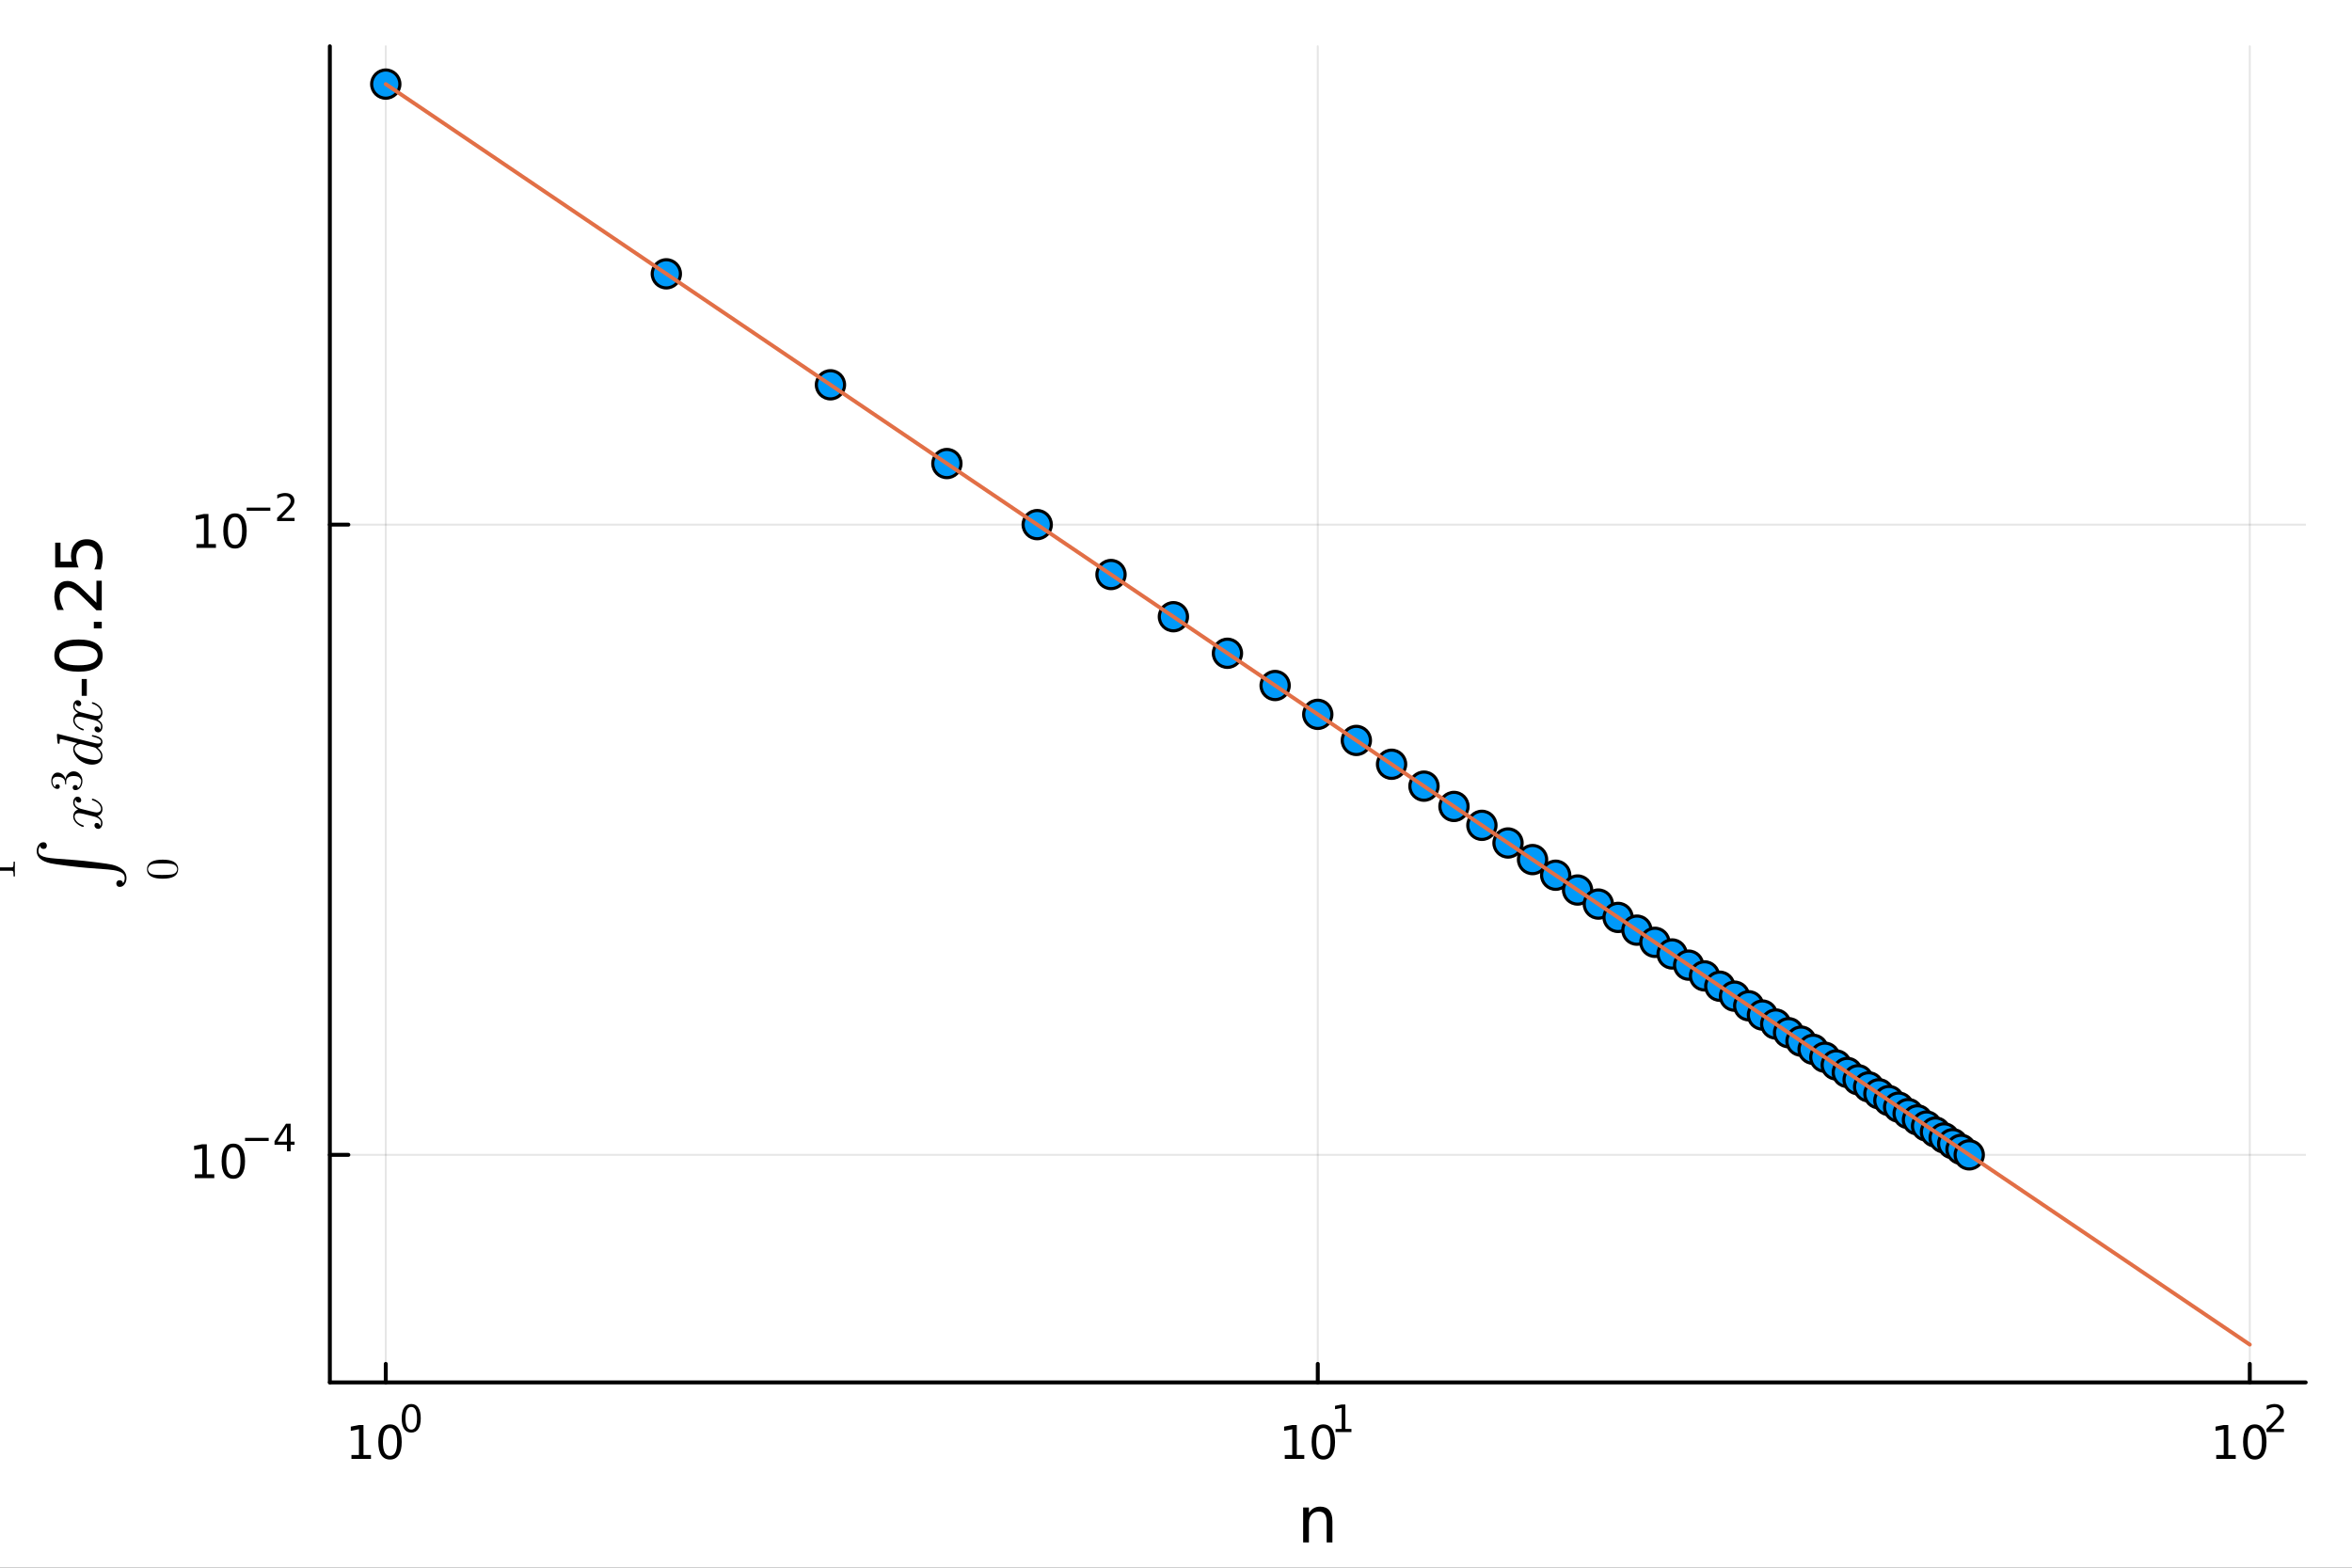 <?xml version="1.0" encoding="utf-8"?>
<svg xmlns="http://www.w3.org/2000/svg" xmlns:xlink="http://www.w3.org/1999/xlink" width="600" height="400" viewBox="0 0 2400 1600">
<rect x="0" y="0" width="2400" height="1600" fill="#333333" stroke="none"/>
<defs>
  <clipPath id="clip140">
    <rect x="0" y="0" width="2400" height="1600"/>
  </clipPath>
</defs>
<path clip-path="url(#clip140)" d="M0 1600 L2400 1600 L2400 8.88178e-14 L0 8.88178e-14  Z" fill="#ffffff" fill-rule="evenodd" fill-opacity="1"/>
<defs>
  <clipPath id="clip141">
    <rect x="480" y="0" width="1681" height="1600"/>
  </clipPath>
</defs>
<path clip-path="url(#clip140)" d="M336.58 1410.9 L2352.76 1410.9 L2352.76 47.244 L336.58 47.244  Z" fill="#ffffff" fill-rule="evenodd" fill-opacity="1"/>
<defs>
  <clipPath id="clip142">
    <rect x="336" y="47" width="2017" height="1365"/>
  </clipPath>
</defs>
<polyline clip-path="url(#clip142)" style="stroke:#000000; stroke-linecap:round; stroke-linejoin:round; stroke-width:2; stroke-opacity:0.1; fill:none" points="393.642,1410.9 393.642,47.244 "/>
<polyline clip-path="url(#clip142)" style="stroke:#000000; stroke-linecap:round; stroke-linejoin:round; stroke-width:2; stroke-opacity:0.1; fill:none" points="1344.67,1410.9 1344.67,47.244 "/>
<polyline clip-path="url(#clip142)" style="stroke:#000000; stroke-linecap:round; stroke-linejoin:round; stroke-width:2; stroke-opacity:0.1; fill:none" points="2295.69,1410.9 2295.69,47.244 "/>
<polyline clip-path="url(#clip140)" style="stroke:#000000; stroke-linecap:round; stroke-linejoin:round; stroke-width:4; stroke-opacity:1; fill:none" points="336.58,1410.9 2352.76,1410.9 "/>
<polyline clip-path="url(#clip140)" style="stroke:#000000; stroke-linecap:round; stroke-linejoin:round; stroke-width:4; stroke-opacity:1; fill:none" points="393.642,1410.9 393.642,1392 "/>
<polyline clip-path="url(#clip140)" style="stroke:#000000; stroke-linecap:round; stroke-linejoin:round; stroke-width:4; stroke-opacity:1; fill:none" points="1344.67,1410.9 1344.67,1392 "/>
<polyline clip-path="url(#clip140)" style="stroke:#000000; stroke-linecap:round; stroke-linejoin:round; stroke-width:4; stroke-opacity:1; fill:none" points="2295.69,1410.9 2295.69,1392 "/>
<path clip-path="url(#clip140)" d="M358.625 1485.02 L366.263 1485.02 L366.263 1458.66 L357.953 1460.32 L357.953 1456.06 L366.217 1454.4 L370.893 1454.4 L370.893 1485.02 L378.532 1485.02 L378.532 1488.96 L358.625 1488.96 L358.625 1485.02 Z" fill="#000000" fill-rule="nonzero" fill-opacity="1" /><path clip-path="url(#clip140)" d="M397.976 1457.48 Q394.365 1457.48 392.536 1461.04 Q390.731 1464.58 390.731 1471.71 Q390.731 1478.82 392.536 1482.38 Q394.365 1485.92 397.976 1485.92 Q401.61 1485.92 403.416 1482.38 Q405.245 1478.82 405.245 1471.71 Q405.245 1464.58 403.416 1461.04 Q401.61 1457.48 397.976 1457.48 M397.976 1453.77 Q403.786 1453.77 406.842 1458.38 Q409.921 1462.96 409.921 1471.71 Q409.921 1480.44 406.842 1485.04 Q403.786 1489.63 397.976 1489.63 Q392.166 1489.63 389.087 1485.04 Q386.032 1480.44 386.032 1471.71 Q386.032 1462.96 389.087 1458.38 Q392.166 1453.77 397.976 1453.77 Z" fill="#000000" fill-rule="nonzero" fill-opacity="1" /><path clip-path="url(#clip140)" d="M419.625 1435.97 Q416.691 1435.97 415.206 1438.86 Q413.739 1441.74 413.739 1447.53 Q413.739 1453.31 415.206 1456.2 Q416.691 1459.08 419.625 1459.08 Q422.578 1459.08 424.045 1456.2 Q425.531 1453.31 425.531 1447.53 Q425.531 1441.74 424.045 1438.86 Q422.578 1435.97 419.625 1435.97 M419.625 1432.96 Q424.346 1432.96 426.829 1436.7 Q429.33 1440.43 429.33 1447.53 Q429.33 1454.62 426.829 1458.37 Q424.346 1462.09 419.625 1462.09 Q414.905 1462.09 412.403 1458.37 Q409.921 1454.62 409.921 1447.53 Q409.921 1440.43 412.403 1436.7 Q414.905 1432.96 419.625 1432.96 Z" fill="#000000" fill-rule="nonzero" fill-opacity="1" /><path clip-path="url(#clip140)" d="M1311 1485.02 L1318.63 1485.02 L1318.63 1458.66 L1310.32 1460.32 L1310.32 1456.06 L1318.59 1454.4 L1323.26 1454.4 L1323.26 1485.02 L1330.9 1485.02 L1330.9 1488.96 L1311 1488.96 L1311 1485.02 Z" fill="#000000" fill-rule="nonzero" fill-opacity="1" /><path clip-path="url(#clip140)" d="M1350.35 1457.48 Q1346.74 1457.48 1344.91 1461.04 Q1343.1 1464.58 1343.1 1471.71 Q1343.1 1478.82 1344.91 1482.38 Q1346.74 1485.92 1350.35 1485.92 Q1353.98 1485.92 1355.79 1482.38 Q1357.62 1478.82 1357.62 1471.71 Q1357.62 1464.58 1355.79 1461.04 Q1353.98 1457.48 1350.35 1457.48 M1350.35 1453.77 Q1356.16 1453.77 1359.21 1458.38 Q1362.29 1462.96 1362.29 1471.71 Q1362.29 1480.44 1359.21 1485.04 Q1356.16 1489.63 1350.35 1489.63 Q1344.54 1489.63 1341.46 1485.04 Q1338.4 1480.44 1338.4 1471.71 Q1338.4 1462.96 1341.46 1458.38 Q1344.54 1453.77 1350.35 1453.77 Z" fill="#000000" fill-rule="nonzero" fill-opacity="1" /><path clip-path="url(#clip140)" d="M1362.84 1458.35 L1369.04 1458.35 L1369.04 1436.93 L1362.29 1438.28 L1362.29 1434.82 L1369.01 1433.47 L1372.81 1433.47 L1372.81 1458.35 L1379.01 1458.35 L1379.01 1461.55 L1362.84 1461.55 L1362.84 1458.35 Z" fill="#000000" fill-rule="nonzero" fill-opacity="1" /><path clip-path="url(#clip140)" d="M2261.47 1485.02 L2269.11 1485.02 L2269.11 1458.66 L2260.8 1460.32 L2260.8 1456.06 L2269.06 1454.4 L2273.74 1454.4 L2273.74 1485.02 L2281.37 1485.02 L2281.37 1488.96 L2261.47 1488.96 L2261.47 1485.02 Z" fill="#000000" fill-rule="nonzero" fill-opacity="1" /><path clip-path="url(#clip140)" d="M2300.82 1457.48 Q2297.21 1457.48 2295.38 1461.04 Q2293.57 1464.58 2293.57 1471.71 Q2293.57 1478.82 2295.38 1482.38 Q2297.21 1485.92 2300.82 1485.92 Q2304.45 1485.92 2306.26 1482.38 Q2308.09 1478.82 2308.09 1471.71 Q2308.09 1464.58 2306.26 1461.04 Q2304.45 1457.48 2300.82 1457.48 M2300.82 1453.77 Q2306.63 1453.77 2309.68 1458.38 Q2312.76 1462.96 2312.76 1471.71 Q2312.76 1480.44 2309.68 1485.04 Q2306.63 1489.63 2300.82 1489.63 Q2295.01 1489.63 2291.93 1485.04 Q2288.87 1480.44 2288.87 1471.71 Q2288.87 1462.96 2291.93 1458.38 Q2295.01 1453.77 2300.82 1453.77 Z" fill="#000000" fill-rule="nonzero" fill-opacity="1" /><path clip-path="url(#clip140)" d="M2317.33 1458.35 L2330.59 1458.35 L2330.59 1461.55 L2312.76 1461.55 L2312.76 1458.35 Q2314.93 1456.11 2318.65 1452.35 Q2322.39 1448.57 2323.35 1447.48 Q2325.18 1445.43 2325.89 1444.02 Q2326.62 1442.59 2326.62 1441.22 Q2326.62 1438.98 2325.04 1437.57 Q2323.48 1436.16 2320.96 1436.16 Q2319.18 1436.16 2317.18 1436.78 Q2315.21 1437.4 2312.95 1438.66 L2312.95 1434.82 Q2315.25 1433.9 2317.24 1433.43 Q2319.23 1432.96 2320.89 1432.96 Q2325.25 1432.96 2327.85 1435.14 Q2330.44 1437.32 2330.44 1440.97 Q2330.44 1442.7 2329.78 1444.26 Q2329.14 1445.8 2327.43 1447.91 Q2326.96 1448.46 2324.44 1451.07 Q2321.92 1453.67 2317.33 1458.35 Z" fill="#000000" fill-rule="nonzero" fill-opacity="1" /><path clip-path="url(#clip140)" d="M1359.6 1552.67 L1359.6 1574.19 L1353.74 1574.19 L1353.74 1552.86 Q1353.74 1547.8 1351.77 1545.29 Q1349.79 1542.77 1345.85 1542.77 Q1341.1 1542.77 1338.37 1545.79 Q1335.63 1548.82 1335.63 1554.04 L1335.63 1574.19 L1329.74 1574.19 L1329.74 1538.54 L1335.63 1538.54 L1335.63 1544.08 Q1337.73 1540.86 1340.56 1539.27 Q1343.43 1537.68 1347.15 1537.68 Q1353.29 1537.68 1356.44 1541.5 Q1359.6 1545.29 1359.6 1552.67 Z" fill="#000000" fill-rule="nonzero" fill-opacity="1" /><polyline clip-path="url(#clip142)" style="stroke:#000000; stroke-linecap:round; stroke-linejoin:round; stroke-width:2; stroke-opacity:0.1; fill:none" points="336.58,1178.67 2352.76,1178.67 "/>
<polyline clip-path="url(#clip142)" style="stroke:#000000; stroke-linecap:round; stroke-linejoin:round; stroke-width:2; stroke-opacity:0.1; fill:none" points="336.58,535.438 2352.76,535.438 "/>
<polyline clip-path="url(#clip140)" style="stroke:#000000; stroke-linecap:round; stroke-linejoin:round; stroke-width:4; stroke-opacity:1; fill:none" points="336.58,1410.9 336.58,47.244 "/>
<polyline clip-path="url(#clip140)" style="stroke:#000000; stroke-linecap:round; stroke-linejoin:round; stroke-width:4; stroke-opacity:1; fill:none" points="336.58,1178.67 355.478,1178.67 "/>
<polyline clip-path="url(#clip140)" style="stroke:#000000; stroke-linecap:round; stroke-linejoin:round; stroke-width:4; stroke-opacity:1; fill:none" points="336.58,535.438 355.478,535.438 "/>
<path clip-path="url(#clip140)" d="M198.748 1198.46 L206.386 1198.46 L206.386 1172.1 L198.076 1173.76 L198.076 1169.5 L206.34 1167.84 L211.016 1167.84 L211.016 1198.46 L218.655 1198.46 L218.655 1202.4 L198.748 1202.4 L198.748 1198.46 Z" fill="#000000" fill-rule="nonzero" fill-opacity="1" /><path clip-path="url(#clip140)" d="M238.099 1170.92 Q234.488 1170.92 232.66 1174.48 Q230.854 1178.02 230.854 1185.15 Q230.854 1192.26 232.66 1195.82 Q234.488 1199.37 238.099 1199.37 Q241.734 1199.37 243.539 1195.82 Q245.368 1192.26 245.368 1185.15 Q245.368 1178.02 243.539 1174.48 Q241.734 1170.92 238.099 1170.92 M238.099 1167.21 Q243.909 1167.21 246.965 1171.82 Q250.044 1176.4 250.044 1185.15 Q250.044 1193.88 246.965 1198.49 Q243.909 1203.07 238.099 1203.07 Q232.289 1203.07 229.21 1198.49 Q226.155 1193.88 226.155 1185.15 Q226.155 1176.4 229.21 1171.82 Q232.289 1167.21 238.099 1167.21 Z" fill="#000000" fill-rule="nonzero" fill-opacity="1" /><path clip-path="url(#clip140)" d="M250.044 1161.31 L274.155 1161.31 L274.155 1164.51 L250.044 1164.51 L250.044 1161.31 Z" fill="#000000" fill-rule="nonzero" fill-opacity="1" /><path clip-path="url(#clip140)" d="M292.794 1150.22 L283.202 1165.21 L292.794 1165.21 L292.794 1150.22 M291.797 1146.91 L296.574 1146.91 L296.574 1165.21 L300.58 1165.21 L300.58 1168.37 L296.574 1168.37 L296.574 1174.99 L292.794 1174.99 L292.794 1168.37 L280.117 1168.37 L280.117 1164.7 L291.797 1146.91 Z" fill="#000000" fill-rule="nonzero" fill-opacity="1" /><path clip-path="url(#clip140)" d="M200.44 555.231 L208.079 555.231 L208.079 528.865 L199.769 530.532 L199.769 526.272 L208.033 524.606 L212.709 524.606 L212.709 555.231 L220.348 555.231 L220.348 559.166 L200.44 559.166 L200.44 555.231 Z" fill="#000000" fill-rule="nonzero" fill-opacity="1" /><path clip-path="url(#clip140)" d="M239.792 527.684 Q236.181 527.684 234.352 531.249 Q232.547 534.791 232.547 541.92 Q232.547 549.027 234.352 552.592 Q236.181 556.133 239.792 556.133 Q243.426 556.133 245.232 552.592 Q247.06 549.027 247.06 541.92 Q247.06 534.791 245.232 531.249 Q243.426 527.684 239.792 527.684 M239.792 523.981 Q245.602 523.981 248.658 528.587 Q251.736 533.171 251.736 541.92 Q251.736 550.647 248.658 555.254 Q245.602 559.837 239.792 559.837 Q233.982 559.837 230.903 555.254 Q227.848 550.647 227.848 541.92 Q227.848 533.171 230.903 528.587 Q233.982 523.981 239.792 523.981 Z" fill="#000000" fill-rule="nonzero" fill-opacity="1" /><path clip-path="url(#clip140)" d="M251.736 518.082 L275.848 518.082 L275.848 521.279 L251.736 521.279 L251.736 518.082 Z" fill="#000000" fill-rule="nonzero" fill-opacity="1" /><path clip-path="url(#clip140)" d="M287.321 528.558 L300.58 528.558 L300.58 531.755 L282.75 531.755 L282.75 528.558 Q284.913 526.32 288.637 522.558 Q292.38 518.778 293.339 517.687 Q295.164 515.637 295.878 514.227 Q296.612 512.797 296.612 511.424 Q296.612 509.186 295.032 507.775 Q293.471 506.365 290.951 506.365 Q289.164 506.365 287.17 506.986 Q285.195 507.606 282.938 508.866 L282.938 505.03 Q285.233 504.108 287.227 503.638 Q289.22 503.168 290.875 503.168 Q295.239 503.168 297.834 505.349 Q300.43 507.531 300.43 511.18 Q300.43 512.91 299.771 514.471 Q299.132 516.013 297.42 518.12 Q296.95 518.665 294.43 521.279 Q291.91 523.875 287.321 528.558 Z" fill="#000000" fill-rule="nonzero" fill-opacity="1" /><path clip-path="url(#clip140)" d="M44.288 859.614 Q46.02 859.614 46.946 860.661 Q47.831 861.707 47.831 863.076 Q47.831 864.405 46.946 865.451 Q46.02 866.458 44.369 866.458 Q43.242 866.458 42.235 865.733 Q41.189 865.008 40.987 863.398 Q39.256 865.411 39.256 868.591 Q39.256 870.161 39.86 871.248 Q40.424 872.295 42.155 873.342 Q43.886 874.388 47.429 875.113 Q50.971 875.797 56.486 876.24 L77.018 877.81 Q83.982 878.293 97.67 880.024 Q111.317 881.715 114.457 882.52 Q117.436 883.245 119.892 884.332 Q122.347 885.419 124.481 887.029 Q126.655 888.639 127.863 890.974 Q129.07 893.309 129.07 896.127 Q129.07 899.871 127.098 902.528 Q125.166 905.185 122.227 905.185 Q120.496 905.185 119.57 904.139 Q118.684 903.092 118.684 901.723 Q118.684 900.395 119.57 899.388 Q120.496 898.341 122.146 898.341 Q123.273 898.341 124.28 899.066 Q125.327 899.791 125.528 901.401 Q127.259 899.388 127.259 896.127 Q127.259 893.631 125.81 891.981 Q124.36 890.33 120.496 889.123 Q116.631 887.915 110.029 887.391 L89.498 885.821 Q82.251 885.298 68.765 883.607 Q55.279 881.876 51.736 881.111 Q37.445 877.891 37.445 868.672 Q37.445 864.928 39.417 862.271 Q41.35 859.614 44.288 859.614 Z" fill="#000000" fill-rule="nonzero" fill-opacity="1" /><path clip-path="url(#clip140)" d="M166.004 896.812 Q159.218 896.812 155.521 895.099 Q150.02 892.709 150.02 887.073 Q150.02 885.878 150.359 884.638 Q150.674 883.376 151.914 881.798 Q153.154 880.197 155.183 879.228 Q159.106 877.379 166.004 877.379 Q172.745 877.379 176.42 879.092 Q181.785 881.595 181.785 887.118 Q181.785 889.192 180.725 891.311 Q179.666 893.408 177.118 894.738 Q173.308 896.812 166.004 896.812 M165.441 892.98 Q172.407 892.98 175.18 892.484 Q178.178 891.92 179.486 890.387 Q180.771 888.831 180.771 887.118 Q180.771 885.27 179.395 883.737 Q177.998 882.181 174.999 881.708 Q172.046 881.189 165.441 881.212 Q159.015 881.212 156.445 881.662 Q153.447 882.271 152.252 883.894 Q151.035 885.495 151.035 887.118 Q151.035 887.727 151.215 888.381 Q151.396 889.012 151.914 889.936 Q152.433 890.86 153.718 891.582 Q155.003 892.281 156.941 892.619 Q159.444 892.98 165.441 892.98 Z" fill="#000000" fill-rule="nonzero" fill-opacity="1" /><path clip-path="url(#clip140)" d="M-11.121 894.739 L-12.563 894.739 Q-12.563 889.194 -15.517 886.33 Q-15.517 885.541 -15.336 885.406 Q-15.156 885.271 -14.322 885.271 L11.581 885.271 Q12.957 885.271 13.385 884.595 Q13.813 883.918 13.813 880.965 L13.813 879.5 L15.233 879.5 Q15.098 881.123 15.098 886.984 Q15.098 892.846 15.233 894.446 L13.813 894.446 L13.813 892.981 Q13.813 890.073 13.407 889.374 Q12.979 888.675 11.581 888.675 L-12.338 888.675 Q-11.121 891.087 -11.121 894.739 Z" fill="#000000" fill-rule="nonzero" fill-opacity="1" /><path clip-path="url(#clip140)" d="M79.031 813.13 Q80.834 813.13 81.865 814.257 Q82.863 815.385 82.863 816.673 Q82.863 817.897 82.155 818.541 Q81.446 819.185 80.544 819.185 Q79.32 819.185 78.258 818.283 Q77.195 817.381 76.969 816.029 Q76.132 817.349 76.132 819.314 Q76.132 820.602 76.808 821.729 Q77.485 822.824 78.354 823.501 Q79.224 824.145 80.48 824.724 Q81.704 825.272 82.444 825.497 Q83.153 825.691 83.926 825.852 L92.944 828.106 Q97.227 829.201 98.741 829.201 Q100.609 829.201 101.865 828.299 Q103.088 827.397 103.088 825.594 Q103.088 824.885 102.895 824.08 Q102.67 823.275 102.09 822.244 Q101.478 821.182 100.576 820.248 Q99.642 819.282 98.064 818.348 Q96.486 817.414 94.457 816.802 Q93.749 816.608 93.749 815.964 Q93.749 815.159 94.393 815.159 Q94.94 815.159 96.1 815.61 Q97.227 816.029 98.708 816.963 Q100.158 817.864 101.478 819.056 Q102.766 820.248 103.668 822.019 Q104.57 823.79 104.57 825.723 Q104.57 828.492 103.088 830.328 Q101.607 832.164 99.546 832.84 Q99.836 833.001 100.222 833.227 Q100.609 833.452 101.478 834.128 Q102.315 834.773 102.96 835.513 Q103.571 836.254 104.055 837.413 Q104.57 838.541 104.57 839.764 Q104.57 841.31 104.119 842.695 Q103.668 844.048 102.638 845.014 Q101.607 845.98 100.19 845.98 Q98.612 845.98 97.517 844.917 Q96.39 843.822 96.39 842.341 Q96.39 841.407 96.937 840.666 Q97.485 839.893 98.676 839.893 Q99.997 839.893 100.995 840.795 Q101.993 841.697 102.251 842.985 Q103.088 841.665 103.088 839.7 Q103.088 837.574 101.22 835.9 Q99.353 834.225 96.228 833.42 Q88.725 831.423 85.375 830.65 Q81.994 829.877 80.544 829.877 Q79.192 829.877 78.258 830.232 Q77.324 830.586 76.905 831.198 Q76.454 831.777 76.293 832.325 Q76.132 832.84 76.132 833.42 Q76.132 834.386 76.519 835.481 Q76.905 836.544 77.807 837.832 Q78.676 839.088 80.48 840.28 Q82.283 841.471 84.763 842.277 Q85.504 842.438 85.504 843.146 Q85.472 843.919 84.828 843.919 Q84.28 843.919 83.153 843.5 Q81.994 843.049 80.544 842.148 Q79.095 841.214 77.807 840.022 Q76.486 838.798 75.585 837.027 Q74.683 835.223 74.683 833.291 Q74.683 832.422 74.876 831.584 Q75.037 830.715 75.52 829.684 Q76.003 828.621 77.066 827.687 Q78.129 826.753 79.675 826.174 Q78.934 825.787 78.225 825.272 Q77.517 824.724 76.647 823.887 Q75.746 823.017 75.23 821.826 Q74.683 820.602 74.683 819.249 Q74.683 817.929 75.037 816.641 Q75.359 815.352 76.422 814.257 Q77.453 813.13 79.031 813.13 Z" fill="#000000" fill-rule="nonzero" fill-opacity="1" /><path clip-path="url(#clip140)" d="M76.864 806.409 Q75.489 806.409 74.835 805.62 Q74.181 804.831 74.181 803.816 Q74.181 802.757 74.88 802.013 Q75.556 801.246 76.751 801.246 Q78.036 801.246 78.758 802.148 Q79.479 803.027 79.299 804.29 Q81.147 803.185 81.981 801.156 Q82.816 799.105 82.816 797.211 Q82.816 795.227 81.102 793.626 Q79.389 792.003 75.196 792.003 Q71.634 792.003 69.582 793.401 Q67.531 794.776 67.531 797.504 L67.531 799.533 Q67.531 800.232 67.463 800.435 Q67.395 800.638 67.012 800.638 Q66.561 800.638 66.471 799.939 Q66.471 799.24 66.336 798.135 Q66.246 795.453 63.924 794.032 Q61.759 792.747 58.671 792.747 Q55.853 792.747 54.681 794.1 Q53.486 795.43 53.486 797.166 Q53.486 798.789 54.162 800.57 Q54.838 802.351 56.349 803.32 Q56.349 800.457 58.671 800.457 Q59.685 800.457 60.362 801.111 Q61.016 801.742 61.016 802.802 Q61.016 803.816 60.384 804.493 Q59.73 805.169 58.626 805.169 Q55.988 805.169 54.162 802.824 Q52.336 800.457 52.336 796.986 Q52.336 793.559 54.139 791.034 Q55.943 788.486 58.716 788.486 Q61.444 788.486 63.676 790.29 Q65.908 792.093 66.832 794.957 Q67.531 791.44 69.92 789.343 Q72.287 787.246 75.196 787.246 Q78.803 787.246 81.463 790.087 Q84.101 792.928 84.101 797.076 Q84.101 800.908 82.027 803.659 Q79.953 806.409 76.864 806.409 Z" fill="#000000" fill-rule="nonzero" fill-opacity="1" /><path clip-path="url(#clip140)" d="M58.773 748.992 L96.905 758.492 Q98.612 758.879 100.061 758.879 Q103.088 758.879 103.088 756.914 Q103.088 755.948 102.476 755.175 Q101.865 754.402 100.576 753.79 Q99.288 753.178 98.097 752.792 Q96.873 752.405 94.94 751.89 Q94.167 751.729 93.974 751.6 Q93.749 751.439 93.749 750.988 Q93.749 750.183 94.393 750.183 Q98.547 751.053 100.931 752.18 Q104.57 753.984 104.57 757.043 Q104.57 759.362 103.153 761.004 Q101.736 762.647 99.61 763.033 Q104.57 767.252 104.57 771.632 Q104.57 775.497 101.639 777.945 Q98.676 780.392 94.006 780.392 Q89.304 780.392 84.796 778.074 Q80.287 775.723 77.485 772.019 Q74.683 768.315 74.683 764.515 Q74.683 760.489 78.902 758.428 L63.25 754.467 L61.962 754.273 Q61.575 754.273 61.382 754.434 Q61.156 754.563 60.995 755.336 Q60.834 756.077 60.834 757.558 Q60.834 758.17 60.802 758.46 Q60.77 758.718 60.609 758.943 Q60.416 759.169 60.029 759.169 Q58.902 759.169 58.773 758.235 Q58.065 752.051 58.065 749.861 Q58.065 749.475 58.258 749.249 Q58.419 749.024 58.612 749.024 L58.773 748.992 M81.929 759.233 Q81.639 759.233 80.834 759.459 Q80.029 759.684 78.902 760.199 Q77.775 760.715 76.969 761.842 Q76.132 762.937 76.132 764.418 Q76.132 766.415 77.839 768.508 Q79.546 770.57 82.444 772.083 Q84.763 773.243 89.626 774.499 Q94.489 775.723 96.905 775.723 Q98.386 775.723 99.707 775.4 Q100.995 775.046 102.058 774.048 Q103.088 773.049 103.088 771.504 Q103.088 767.735 98.418 764.032 Q97.613 763.323 97.291 763.162 Q96.937 762.969 95.971 762.711 L83.056 759.426 Q82.09 759.233 81.929 759.233 Z" fill="#000000" fill-rule="nonzero" fill-opacity="1" /><path clip-path="url(#clip140)" d="M79.031 714.658 Q80.834 714.658 81.865 715.786 Q82.863 716.913 82.863 718.201 Q82.863 719.425 82.155 720.069 Q81.446 720.713 80.544 720.713 Q79.32 720.713 78.258 719.811 Q77.195 718.91 76.969 717.557 Q76.132 718.877 76.132 720.842 Q76.132 722.13 76.808 723.257 Q77.485 724.352 78.354 725.029 Q79.224 725.673 80.48 726.253 Q81.704 726.8 82.444 727.025 Q83.153 727.219 83.926 727.38 L92.944 729.634 Q97.227 730.729 98.741 730.729 Q100.609 730.729 101.865 729.827 Q103.088 728.926 103.088 727.122 Q103.088 726.414 102.895 725.608 Q102.67 724.803 102.09 723.773 Q101.478 722.71 100.576 721.776 Q99.642 720.81 98.064 719.876 Q96.486 718.942 94.457 718.33 Q93.749 718.137 93.749 717.493 Q93.749 716.687 94.393 716.687 Q94.94 716.687 96.1 717.138 Q97.227 717.557 98.708 718.491 Q100.158 719.393 101.478 720.584 Q102.766 721.776 103.668 723.547 Q104.57 725.319 104.57 727.251 Q104.57 730.021 103.088 731.856 Q101.607 733.692 99.546 734.368 Q99.836 734.529 100.222 734.755 Q100.609 734.98 101.478 735.657 Q102.315 736.301 102.96 737.041 Q103.571 737.782 104.055 738.942 Q104.57 740.069 104.57 741.293 Q104.57 742.839 104.119 744.223 Q103.668 745.576 102.638 746.542 Q101.607 747.508 100.19 747.508 Q98.612 747.508 97.517 746.446 Q96.39 745.351 96.39 743.869 Q96.39 742.935 96.937 742.194 Q97.485 741.421 98.676 741.421 Q99.997 741.421 100.995 742.323 Q101.993 743.225 102.251 744.513 Q103.088 743.193 103.088 741.228 Q103.088 739.103 101.22 737.428 Q99.353 735.753 96.228 734.948 Q88.725 732.951 85.375 732.178 Q81.994 731.405 80.544 731.405 Q79.192 731.405 78.258 731.76 Q77.324 732.114 76.905 732.726 Q76.454 733.306 76.293 733.853 Q76.132 734.368 76.132 734.948 Q76.132 735.914 76.519 737.009 Q76.905 738.072 77.807 739.36 Q78.676 740.616 80.48 741.808 Q82.283 743 84.763 743.805 Q85.504 743.966 85.504 744.674 Q85.472 745.447 84.828 745.447 Q84.28 745.447 83.153 745.029 Q81.994 744.578 80.544 743.676 Q79.095 742.742 77.807 741.55 Q76.486 740.326 75.585 738.555 Q74.683 736.752 74.683 734.819 Q74.683 733.95 74.876 733.112 Q75.037 732.243 75.52 731.212 Q76.003 730.149 77.066 729.215 Q78.129 728.281 79.675 727.702 Q78.934 727.315 78.225 726.8 Q77.517 726.253 76.647 725.415 Q75.746 724.546 75.23 723.354 Q74.683 722.13 74.683 720.778 Q74.683 719.457 75.037 718.169 Q75.359 716.881 76.422 715.786 Q77.453 714.658 79.031 714.658 Z" fill="#000000" fill-rule="nonzero" fill-opacity="1" /><path clip-path="url(#clip140)" d="M83.363 710.155 L83.363 693 L88.583 693 L88.583 710.155 L83.363 710.155 Z" fill="#000000" fill-rule="nonzero" fill-opacity="1" /><path clip-path="url(#clip140)" d="M60.542 669.096 Q60.542 674.062 65.444 676.576 Q70.314 679.059 80.117 679.059 Q89.888 679.059 94.79 676.576 Q99.66 674.062 99.66 669.096 Q99.66 664.099 94.79 661.617 Q89.888 659.102 80.117 659.102 Q70.314 659.102 65.444 661.617 Q60.542 664.099 60.542 669.096 M55.45 669.096 Q55.45 661.107 61.784 656.906 Q68.086 652.673 80.117 652.673 Q92.116 652.673 98.45 656.906 Q104.752 661.107 104.752 669.096 Q104.752 677.085 98.45 681.319 Q92.116 685.52 80.117 685.52 Q68.086 685.52 61.784 681.319 Q55.45 677.085 55.45 669.096 Z" fill="#000000" fill-rule="nonzero" fill-opacity="1" /><path clip-path="url(#clip140)" d="M95.745 641.374 L95.745 634.658 L103.829 634.658 L103.829 641.374 L95.745 641.374 Z" fill="#000000" fill-rule="nonzero" fill-opacity="1" /><path clip-path="url(#clip140)" d="M98.418 615.115 L98.418 592.676 L103.829 592.676 L103.829 622.85 L98.418 622.85 Q94.631 619.189 88.265 612.887 Q81.867 606.553 80.021 604.93 Q76.552 601.843 74.165 600.633 Q71.746 599.392 69.422 599.392 Q65.635 599.392 63.248 602.066 Q60.861 604.707 60.861 608.972 Q60.861 611.996 61.911 615.37 Q62.961 618.712 65.094 622.531 L58.601 622.531 Q57.041 618.648 56.245 615.274 Q55.45 611.901 55.45 609.1 Q55.45 601.715 59.142 597.323 Q62.834 592.931 69.009 592.931 Q71.937 592.931 74.579 594.045 Q77.189 595.127 80.753 598.023 Q81.677 598.819 86.101 603.084 Q90.493 607.349 98.418 615.115 Z" fill="#000000" fill-rule="nonzero" fill-opacity="1" /><path clip-path="url(#clip140)" d="M56.309 579.117 L56.309 553.877 L61.72 553.877 L61.72 573.229 L73.369 573.229 Q72.892 571.828 72.669 570.428 Q72.414 569.028 72.414 567.627 Q72.414 559.67 76.775 555.023 Q81.135 550.376 88.583 550.376 Q96.254 550.376 100.519 555.15 Q104.752 559.925 104.752 568.614 Q104.752 571.606 104.243 574.725 Q103.734 577.812 102.715 581.122 L96.254 581.122 Q97.814 578.258 98.577 575.202 Q99.341 572.147 99.341 568.741 Q99.341 563.235 96.445 560.02 Q93.549 556.805 88.583 556.805 Q83.618 556.805 80.722 560.02 Q77.825 563.235 77.825 568.741 Q77.825 571.319 78.398 573.897 Q78.971 576.444 80.18 579.117 L56.309 579.117 Z" fill="#000000" fill-rule="nonzero" fill-opacity="1" /><circle clip-path="url(#clip142)" cx="393.642" cy="85.838" r="14.4" fill="#009af9" fill-rule="evenodd" fill-opacity="1" stroke="#000000" stroke-opacity="1" stroke-width="3.2"/>
<circle clip-path="url(#clip142)" cx="679.929" cy="279.47" r="14.4" fill="#009af9" fill-rule="evenodd" fill-opacity="1" stroke="#000000" stroke-opacity="1" stroke-width="3.2"/>
<circle clip-path="url(#clip142)" cx="847.397" cy="392.738" r="14.4" fill="#009af9" fill-rule="evenodd" fill-opacity="1" stroke="#000000" stroke-opacity="1" stroke-width="3.2"/>
<circle clip-path="url(#clip142)" cx="966.217" cy="473.102" r="14.4" fill="#009af9" fill-rule="evenodd" fill-opacity="1" stroke="#000000" stroke-opacity="1" stroke-width="3.2"/>
<circle clip-path="url(#clip142)" cx="1058.38" cy="535.438" r="14.4" fill="#009af9" fill-rule="evenodd" fill-opacity="1" stroke="#000000" stroke-opacity="1" stroke-width="3.2"/>
<circle clip-path="url(#clip142)" cx="1133.68" cy="586.37" r="14.4" fill="#009af9" fill-rule="evenodd" fill-opacity="1" stroke="#000000" stroke-opacity="1" stroke-width="3.2"/>
<circle clip-path="url(#clip142)" cx="1197.35" cy="629.432" r="14.4" fill="#009af9" fill-rule="evenodd" fill-opacity="1" stroke="#000000" stroke-opacity="1" stroke-width="3.2"/>
<circle clip-path="url(#clip142)" cx="1252.5" cy="666.735" r="14.4" fill="#009af9" fill-rule="evenodd" fill-opacity="1" stroke="#000000" stroke-opacity="1" stroke-width="3.2"/>
<circle clip-path="url(#clip142)" cx="1301.15" cy="699.638" r="14.4" fill="#009af9" fill-rule="evenodd" fill-opacity="1" stroke="#000000" stroke-opacity="1" stroke-width="3.2"/>
<circle clip-path="url(#clip142)" cx="1344.67" cy="729.07" r="14.4" fill="#009af9" fill-rule="evenodd" fill-opacity="1" stroke="#000000" stroke-opacity="1" stroke-width="3.2"/>
<circle clip-path="url(#clip142)" cx="1384.03" cy="755.695" r="14.4" fill="#009af9" fill-rule="evenodd" fill-opacity="1" stroke="#000000" stroke-opacity="1" stroke-width="3.2"/>
<circle clip-path="url(#clip142)" cx="1419.97" cy="780.002" r="14.4" fill="#009af9" fill-rule="evenodd" fill-opacity="1" stroke="#000000" stroke-opacity="1" stroke-width="3.2"/>
<circle clip-path="url(#clip142)" cx="1453.03" cy="802.362" r="14.4" fill="#009af9" fill-rule="evenodd" fill-opacity="1" stroke="#000000" stroke-opacity="1" stroke-width="3.2"/>
<circle clip-path="url(#clip142)" cx="1483.64" cy="823.065" r="14.4" fill="#009af9" fill-rule="evenodd" fill-opacity="1" stroke="#000000" stroke-opacity="1" stroke-width="3.2"/>
<circle clip-path="url(#clip142)" cx="1512.14" cy="842.338" r="14.4" fill="#009af9" fill-rule="evenodd" fill-opacity="1" stroke="#000000" stroke-opacity="1" stroke-width="3.2"/>
<circle clip-path="url(#clip142)" cx="1538.79" cy="860.367" r="14.4" fill="#009af9" fill-rule="evenodd" fill-opacity="1" stroke="#000000" stroke-opacity="1" stroke-width="3.2"/>
<circle clip-path="url(#clip142)" cx="1563.83" cy="877.303" r="14.4" fill="#009af9" fill-rule="evenodd" fill-opacity="1" stroke="#000000" stroke-opacity="1" stroke-width="3.2"/>
<circle clip-path="url(#clip142)" cx="1587.44" cy="893.27" r="14.4" fill="#009af9" fill-rule="evenodd" fill-opacity="1" stroke="#000000" stroke-opacity="1" stroke-width="3.2"/>
<circle clip-path="url(#clip142)" cx="1609.77" cy="908.374" r="14.4" fill="#009af9" fill-rule="evenodd" fill-opacity="1" stroke="#000000" stroke-opacity="1" stroke-width="3.2"/>
<circle clip-path="url(#clip142)" cx="1630.96" cy="922.703" r="14.4" fill="#009af9" fill-rule="evenodd" fill-opacity="1" stroke="#000000" stroke-opacity="1" stroke-width="3.2"/>
<circle clip-path="url(#clip142)" cx="1651.11" cy="936.332" r="14.4" fill="#009af9" fill-rule="evenodd" fill-opacity="1" stroke="#000000" stroke-opacity="1" stroke-width="3.2"/>
<circle clip-path="url(#clip142)" cx="1670.32" cy="949.328" r="14.4" fill="#009af9" fill-rule="evenodd" fill-opacity="1" stroke="#000000" stroke-opacity="1" stroke-width="3.2"/>
<circle clip-path="url(#clip142)" cx="1688.68" cy="961.745" r="14.4" fill="#009af9" fill-rule="evenodd" fill-opacity="1" stroke="#000000" stroke-opacity="1" stroke-width="3.2"/>
<circle clip-path="url(#clip142)" cx="1706.26" cy="973.635" r="14.4" fill="#009af9" fill-rule="evenodd" fill-opacity="1" stroke="#000000" stroke-opacity="1" stroke-width="3.2"/>
<circle clip-path="url(#clip142)" cx="1723.12" cy="985.038" r="14.4" fill="#009af9" fill-rule="evenodd" fill-opacity="1" stroke="#000000" stroke-opacity="1" stroke-width="3.2"/>
<circle clip-path="url(#clip142)" cx="1739.32" cy="995.995" r="14.4" fill="#009af9" fill-rule="evenodd" fill-opacity="1" stroke="#000000" stroke-opacity="1" stroke-width="3.2"/>
<circle clip-path="url(#clip142)" cx="1754.91" cy="1006.54" r="14.4" fill="#009af9" fill-rule="evenodd" fill-opacity="1" stroke="#000000" stroke-opacity="1" stroke-width="3.2"/>
<circle clip-path="url(#clip142)" cx="1769.93" cy="1016.7" r="14.4" fill="#009af9" fill-rule="evenodd" fill-opacity="1" stroke="#000000" stroke-opacity="1" stroke-width="3.2"/>
<circle clip-path="url(#clip142)" cx="1784.42" cy="1026.5" r="14.4" fill="#009af9" fill-rule="evenodd" fill-opacity="1" stroke="#000000" stroke-opacity="1" stroke-width="3.2"/>
<circle clip-path="url(#clip142)" cx="1798.42" cy="1035.97" r="14.4" fill="#009af9" fill-rule="evenodd" fill-opacity="1" stroke="#000000" stroke-opacity="1" stroke-width="3.2"/>
<circle clip-path="url(#clip142)" cx="1811.97" cy="1045.13" r="14.4" fill="#009af9" fill-rule="evenodd" fill-opacity="1" stroke="#000000" stroke-opacity="1" stroke-width="3.2"/>
<circle clip-path="url(#clip142)" cx="1825.08" cy="1054" r="14.4" fill="#009af9" fill-rule="evenodd" fill-opacity="1" stroke="#000000" stroke-opacity="1" stroke-width="3.2"/>
<circle clip-path="url(#clip142)" cx="1837.79" cy="1062.6" r="14.4" fill="#009af9" fill-rule="evenodd" fill-opacity="1" stroke="#000000" stroke-opacity="1" stroke-width="3.2"/>
<circle clip-path="url(#clip142)" cx="1850.12" cy="1070.93" r="14.4" fill="#009af9" fill-rule="evenodd" fill-opacity="1" stroke="#000000" stroke-opacity="1" stroke-width="3.2"/>
<circle clip-path="url(#clip142)" cx="1862.09" cy="1079.03" r="14.4" fill="#009af9" fill-rule="evenodd" fill-opacity="1" stroke="#000000" stroke-opacity="1" stroke-width="3.2"/>
<circle clip-path="url(#clip142)" cx="1873.73" cy="1086.9" r="14.4" fill="#009af9" fill-rule="evenodd" fill-opacity="1" stroke="#000000" stroke-opacity="1" stroke-width="3.2"/>
<circle clip-path="url(#clip142)" cx="1885.04" cy="1094.56" r="14.4" fill="#009af9" fill-rule="evenodd" fill-opacity="1" stroke="#000000" stroke-opacity="1" stroke-width="3.2"/>
<circle clip-path="url(#clip142)" cx="1896.06" cy="1102.01" r="14.4" fill="#009af9" fill-rule="evenodd" fill-opacity="1" stroke="#000000" stroke-opacity="1" stroke-width="3.2"/>
<circle clip-path="url(#clip142)" cx="1906.79" cy="1109.26" r="14.4" fill="#009af9" fill-rule="evenodd" fill-opacity="1" stroke="#000000" stroke-opacity="1" stroke-width="3.2"/>
<circle clip-path="url(#clip142)" cx="1917.24" cy="1116.33" r="14.4" fill="#009af9" fill-rule="evenodd" fill-opacity="1" stroke="#000000" stroke-opacity="1" stroke-width="3.2"/>
<circle clip-path="url(#clip142)" cx="1927.44" cy="1123.23" r="14.4" fill="#009af9" fill-rule="evenodd" fill-opacity="1" stroke="#000000" stroke-opacity="1" stroke-width="3.2"/>
<circle clip-path="url(#clip142)" cx="1937.39" cy="1129.96" r="14.4" fill="#009af9" fill-rule="evenodd" fill-opacity="1" stroke="#000000" stroke-opacity="1" stroke-width="3.2"/>
<circle clip-path="url(#clip142)" cx="1947.11" cy="1136.54" r="14.4" fill="#009af9" fill-rule="evenodd" fill-opacity="1" stroke="#000000" stroke-opacity="1" stroke-width="3.2"/>
<circle clip-path="url(#clip142)" cx="1956.61" cy="1142.96" r="14.4" fill="#009af9" fill-rule="evenodd" fill-opacity="1" stroke="#000000" stroke-opacity="1" stroke-width="3.2"/>
<circle clip-path="url(#clip142)" cx="1965.89" cy="1149.24" r="14.4" fill="#009af9" fill-rule="evenodd" fill-opacity="1" stroke="#000000" stroke-opacity="1" stroke-width="3.2"/>
<circle clip-path="url(#clip142)" cx="1974.97" cy="1155.38" r="14.4" fill="#009af9" fill-rule="evenodd" fill-opacity="1" stroke="#000000" stroke-opacity="1" stroke-width="3.2"/>
<circle clip-path="url(#clip142)" cx="1983.85" cy="1161.39" r="14.4" fill="#009af9" fill-rule="evenodd" fill-opacity="1" stroke="#000000" stroke-opacity="1" stroke-width="3.2"/>
<circle clip-path="url(#clip142)" cx="1992.55" cy="1167.27" r="14.4" fill="#009af9" fill-rule="evenodd" fill-opacity="1" stroke="#000000" stroke-opacity="1" stroke-width="3.2"/>
<circle clip-path="url(#clip142)" cx="2001.06" cy="1173.03" r="14.4" fill="#009af9" fill-rule="evenodd" fill-opacity="1" stroke="#000000" stroke-opacity="1" stroke-width="3.2"/>
<circle clip-path="url(#clip142)" cx="2009.41" cy="1178.67" r="14.4" fill="#009af9" fill-rule="evenodd" fill-opacity="1" stroke="#000000" stroke-opacity="1" stroke-width="3.2"/>
<polyline clip-path="url(#clip142)" style="stroke:#e26f46; stroke-linecap:round; stroke-linejoin:round; stroke-width:4; stroke-opacity:1; fill:none" points="393.642,85.838 401.878,91.409 409.954,96.871 417.874,102.228 425.646,107.484 433.274,112.643 440.763,117.709 448.12,122.685 455.347,127.573 462.45,132.377 469.434,137.1 476.301,141.745 483.055,146.314 489.701,150.809 496.242,155.232 502.681,159.587 509.021,163.876 515.265,168.099 521.416,172.259 527.477,176.358 533.45,180.398 545.144,188.307 556.515,195.998 567.582,203.483 578.36,210.773 583.645,214.348 588.863,217.877 594.017,221.363 599.107,224.805 610.638,232.605 621.856,240.192 632.777,247.579 643.417,254.775 653.79,261.791 663.908,268.634 673.785,275.314 683.431,281.839 692.857,288.214 702.072,294.447 711.086,300.544 719.908,306.51 737.006,318.074 753.424,329.179 769.214,339.858 784.423,350.145 799.091,360.066 813.256,369.647 826.952,378.91 840.208,387.876 853.052,396.563 865.508,404.988 889.347,421.112 911.886,436.355 933.257,450.81 953.577,464.554 972.944,477.653 991.444,490.165 1009.15,502.141 1026.13,513.624 1058.12,535.265 1087.82,555.349 1115.52,574.085 1141.48,591.644 1188.97,623.761 1231.55,652.563 1277.53,683.66 1318.89,711.639 1356.49,737.069 1390.95,760.376 1443.39,795.839 1489.91,827.302 1575.88,885.455 1641.88,930.091 1702.58,971.147 1763.3,1012.21 1810.65,1044.24 1848.14,1069.59 1885.46,1094.84 1919.89,1118.12 1954.88,1141.79 1985.64,1162.59 2015.35,1182.69 2038.81,1198.56 2065.76,1216.78 2088.98,1232.49 2109.34,1246.26 2128.98,1259.54 2149.93,1273.72 2168.05,1285.97 2187.85,1299.36 2205.38,1311.22 2221.97,1322.44 2237.45,1332.91 2252.75,1343.26 2268.88,1354.17 2291.25,1369.3 2295.69,1372.3 "/>
</svg>
